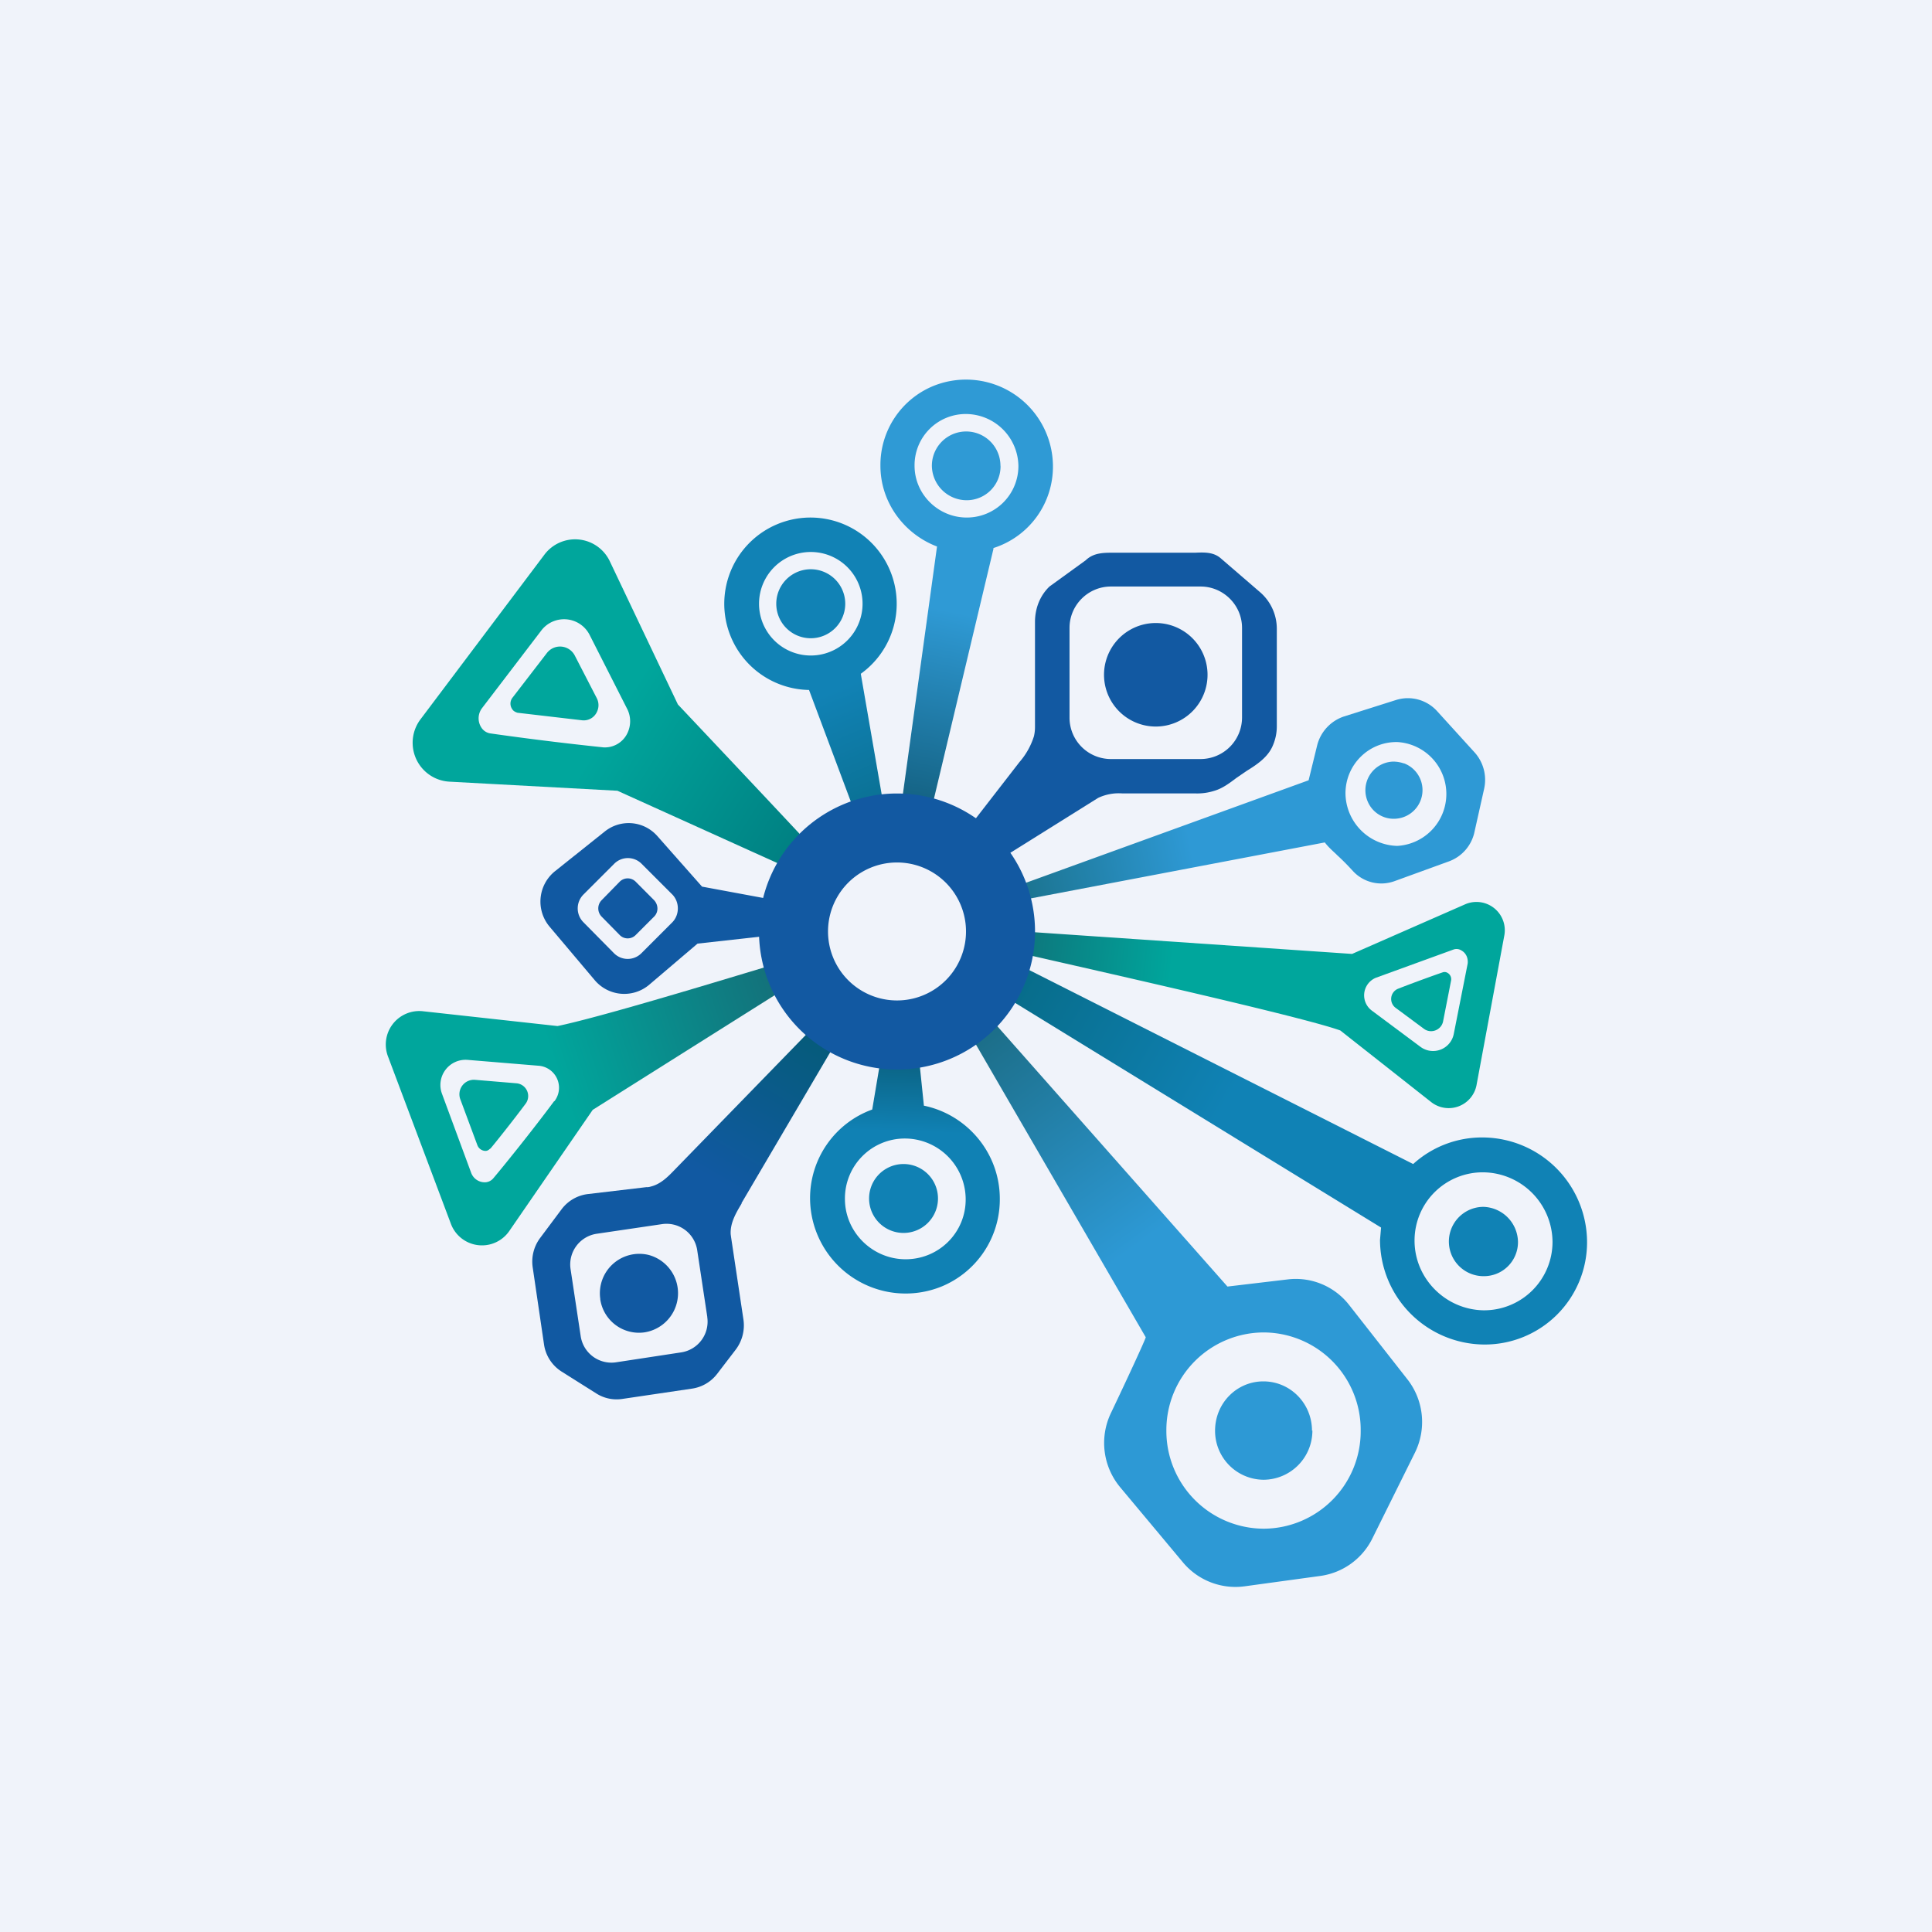 <svg xmlns="http://www.w3.org/2000/svg" width="24" height="24" fill="none" viewBox="0 0 24 24"><rect x="0" y="0" width="24" height="24" fill="#333333" stroke="none"/><g clip-path="url(#a)"><path fill="#F0F3FA" d="M0 0h24v24H0z"/><path fill="url(#b)" fill-rule="evenodd" d="M8.421 8.751c.566.6 1.71 1.813 1.728 1.843l-.206.257L7.67 9.823 5.58 9.71a.484.484 0 0 1-.356-.775L6.763 6.89a.477.477 0 0 1 .814.086zm-.934.532q-.698-.073-1.393-.172a.16.16 0 0 1-.111-.068.21.21 0 0 1 .004-.245l.733-.96a.356.356 0 0 1 .608.056l.468.922a.34.34 0 0 1 0 .287.31.31 0 0 1-.313.18zm-1.059-.429.806.094a.18.18 0 0 0 .18-.102.19.19 0 0 0 0-.172l-.274-.531a.206.206 0 0 0-.347-.03l-.429.557a.12.12 0 0 0 0 .141c.013.022.039.035.064.043" clip-rule="evenodd"/><path fill="#00A69C" d="M6.09 14.271c.073-.086.287-.356.437-.557a.159.159 0 0 0-.111-.257l-.515-.043a.18.18 0 0 0-.18.249l.21.565a.11.11 0 0 0 .099.069c.026 0 .043-.013.06-.03z"/><path fill="url(#c)" fill-rule="evenodd" d="M6.926 12.746c.698-.146 2.828-.814 2.863-.814l.09.27-2.516 1.585-1.033 1.5a.412.412 0 0 1-.729-.085l-.78-2.075a.416.416 0 0 1 .433-.565zm-.043.934c-.257.347-.63.81-.754.956a.14.14 0 0 1-.103.051.18.18 0 0 1-.172-.115l-.364-.986a.313.313 0 0 1 .317-.42l.883.073a.274.274 0 0 1 .197.441z" clip-rule="evenodd"/><path fill="#00A69C" d="M17.927 12.077c-.09.03-.364.129-.561.206a.137.137 0 0 0-.03.236l.347.257c.09.073.223.021.244-.09l.099-.506a.09.09 0 0 0-.043-.094.07.07 0 0 0-.056-.009"/><path fill="url(#d)" fill-rule="evenodd" d="M16.65 12.801c-.566-.205-4.144-.99-4.166-1.007l.052-.235 4.26.291 1.406-.617a.352.352 0 0 1 .484.394l-.343 1.847a.352.352 0 0 1-.566.215zm.442-.655.968-.352a.11.11 0 0 1 .094.013c.056.03.086.094.078.163l-.172.87a.262.262 0 0 1-.416.163l-.604-.45a.236.236 0 0 1 .052-.407" clip-rule="evenodd"/><path fill="#1259A2" fill-rule="evenodd" d="M12.664 9.467a.9.9 0 0 0 .18-.321.5.5 0 0 0 .013-.112V7.727c0-.167.06-.326.18-.441l.45-.326c.103-.099.232-.094.373-.094h.986c.115-.005.227-.009.317.068l.493.425a.6.6 0 0 1 .205.45V9.02a.6.6 0 0 1-.051.245c-.06.141-.193.231-.326.313l-.124.085c-.086.065-.171.129-.27.159a.7.7 0 0 1-.244.034h-.905a.6.6 0 0 0-.3.056l-1.508.943-.292-.326zm.622-1.667c0-.283.231-.514.514-.514h1.114c.283 0 .515.231.515.514v1.114a.516.516 0 0 1-.515.515H13.8a.514.514 0 0 1-.514-.515zM15 8.357a.643.643 0 1 1-1.285 0 .643.643 0 0 1 1.285 0" clip-rule="evenodd"/><path fill="url(#e)" fill-rule="evenodd" d="M9.214 14.949c-.073.12-.146.248-.137.385l.004.03.155 1.033a.5.5 0 0 1-.1.373l-.23.3a.48.48 0 0 1-.31.18l-.865.128a.47.47 0 0 1-.317-.064l-.441-.278a.48.48 0 0 1-.215-.335l-.141-.96a.49.49 0 0 1 .094-.364l.266-.356a.48.48 0 0 1 .326-.188l.728-.086q.025.002.056-.008c.12-.03.21-.12.296-.21l2.031-2.088.184.146-1.388 2.361zm-.428 1.414a.386.386 0 0 1-.326.437l-.814.124a.386.386 0 0 1-.433-.33l-.125-.827a.386.386 0 0 1 .326-.441l.814-.12a.385.385 0 0 1 .433.325l.125.827zm-1.329-.227a.49.49 0 0 1 .599-.547.492.492 0 0 1-.05.962.486.486 0 0 1-.55-.415" clip-rule="evenodd"/><path fill="url(#f)" fill-rule="evenodd" d="M10.693 8.37a1.071 1.071 0 1 0-.643.201l.626 1.672.334-.043zm-.621-.227a.643.643 0 1 0 0-1.286.643.643 0 0 0 0 1.286M10.5 7.5a.428.428 0 1 1-.857 0 .428.428 0 0 1 .857 0" clip-rule="evenodd"/><path fill="url(#g)" fill-rule="evenodd" d="M10.835 13.783a1.17 1.17 0 0 0-.772 1.11A1.187 1.187 0 0 0 11.7 15.98a1.17 1.17 0 0 0 .72-1.088c0-.57-.407-1.046-.943-1.157l-.111-1.076-.334-.047zm.407.36a.744.744 0 0 0-.746.75c0 .415.343.75.754.75.416 0 .75-.335.746-.75a.757.757 0 0 0-.754-.75m-.446.745a.428.428 0 1 1 .856 0 .428.428 0 0 1-.856 0" clip-rule="evenodd"/><path fill="#2F9AD5" d="M12.429 5.786a.42.42 0 0 1-.42.428.433.433 0 0 1-.433-.428.426.426 0 1 1 .852 0"/><path fill="url(#h)" fill-rule="evenodd" d="M12.334 6.81a1.06 1.06 0 0 0 .746-1.024 1.08 1.08 0 0 0-1.489-.99 1.06 1.06 0 0 0-.654.99c0 .458.296.848.703 1.003l-.497 3.604.325.09.875-3.673zm-.325-.381a.64.64 0 0 0 .642-.643.655.655 0 0 0-.651-.643.636.636 0 0 0-.639.643c0 .356.296.643.647.643" clip-rule="evenodd"/><path fill="#1082B5" d="M18.429 15.853a.43.43 0 0 1 0-.861.443.443 0 0 1 .428.436.423.423 0 0 1-.428.425"/><path fill="url(#i)" fill-rule="evenodd" d="M17.143 15.399a1.303 1.303 0 0 0 1.286 1.303 1.27 1.27 0 0 0 1.286-1.273 1.303 1.303 0 0 0-1.286-1.299 1.27 1.27 0 0 0-.874.33l-5.208-2.631-.205.342 5.014 3.078-.013.154zm.429.013c0 .47.385.857.857.865a.85.85 0 0 0 .857-.848.87.87 0 0 0-.857-.866.847.847 0 0 0-.857.848" clip-rule="evenodd"/><path fill="url(#j)" d="M14.233 16.612c-.009.038-.227.51-.433.942a.86.86 0 0 0 .116.922l.788.943a.85.85 0 0 0 .755.287l.942-.129a.85.85 0 0 0 .643-.458l.532-1.072a.86.86 0 0 0-.086-.904l-.729-.93a.84.84 0 0 0-.754-.321l-.759.09-3.278-3.708-.129.215zm2.67 1.157a1.21 1.21 0 0 1-1.204 1.221 1.214 1.214 0 0 1-1.21-1.217 1.213 1.213 0 0 1 1.21-1.221 1.21 1.21 0 0 1 1.204 1.221zm-.6 0a.61.61 0 0 1-.605.613.607.607 0 0 1-.604-.609c0-.343.27-.613.6-.613.335 0 .604.274.604.613z"/><path fill="url(#k)" d="M16.603 10.616c.051.047.115.107.205.206a.48.48 0 0 0 .515.124L18 10.7a.5.5 0 0 0 .313-.35l.124-.554a.51.51 0 0 0-.116-.446l-.467-.514a.49.49 0 0 0-.51-.141l-.651.206a.51.51 0 0 0-.33.355l-.107.437-3.935 1.427.086.116 4.05-.771c.043.056.086.094.146.15m.754-1.397a.646.646 0 0 1 0 1.29.66.66 0 0 1-.643-.652c0-.355.287-.643.643-.638m.086.265a.356.356 0 0 1-.117.688.35.35 0 0 1-.334-.21.356.356 0 0 1 .31-.5.4.4 0 0 1 .136.022z"/><path fill="#1159A2" d="m6.831 11.516.557.66a.48.48 0 0 0 .673.06l.604-.514 1.243-.138.043-.342-1.23-.228-.557-.63a.474.474 0 0 0-.651-.055l-.618.493a.484.484 0 0 0-.064.694m.416-.06a.244.244 0 0 1 0-.343l.386-.386a.24.24 0 0 1 .334 0l.386.386c.09.094.09.249 0 .343l-.386.386a.24.24 0 0 1-.339 0zm.227-.069a.146.146 0 0 1 0-.205l.223-.228a.14.14 0 0 1 .201 0l.227.228c.056.06.056.15 0 .205l-.227.227a.14.14 0 0 1-.155.032.14.14 0 0 1-.046-.032z"/><path fill="#1259A2" fill-rule="evenodd" d="M11.143 13.286a1.714 1.714 0 1 0 0-3.429 1.714 1.714 0 0 0 0 3.429m0-.858a.857.857 0 1 0 0-1.714.857.857 0 0 0 0 1.714" clip-rule="evenodd"/></g><defs><linearGradient id="b" x1="5.948" x2="11.28" y1="8.383" y2="11.76" gradientUnits="userSpaceOnUse"><stop offset=".27" stop-color="#00A69C"/><stop offset="1" stop-color="#006771"/></linearGradient><linearGradient id="c" x1="5.246" x2="10.299" y1="13.68" y2="12" gradientUnits="userSpaceOnUse"><stop offset=".32" stop-color="#00A69C"/><stop offset="1" stop-color="#186472"/></linearGradient><linearGradient id="d" x1="14.58" x2="11.953" y1="11.786" y2="11.507" gradientUnits="userSpaceOnUse"><stop stop-color="#00A69C"/><stop offset="1" stop-color="#13626F"/></linearGradient><linearGradient id="e" x1="9.398" x2="10.697" y1="14.961" y2="12.698" gradientUnits="userSpaceOnUse"><stop stop-color="#1159A2"/><stop offset="1" stop-color="#035C72"/></linearGradient><linearGradient id="f" x1="9.896" x2="10.693" y1="8.773" y2="10.667" gradientUnits="userSpaceOnUse"><stop stop-color="#1182B5"/><stop offset="1" stop-color="#086B88"/></linearGradient><linearGradient id="g" x1="10.864" x2="10.972" y1="16.037" y2="13.02" gradientUnits="userSpaceOnUse"><stop offset=".66" stop-color="#1081B4"/><stop offset="1" stop-color="#0A5E7B"/></linearGradient><linearGradient id="h" x1="12.561" x2="11.434" y1="4.753" y2="10.166" gradientUnits="userSpaceOnUse"><stop offset=".53" stop-color="#2F9AD5"/><stop offset="1" stop-color="#125E7D"/></linearGradient><linearGradient id="i" x1="19.157" x2="10.732" y1="16.47" y2="11.511" gradientUnits="userSpaceOnUse"><stop offset=".49" stop-color="#1082B5"/><stop offset="1" stop-color="#015E6D"/></linearGradient><linearGradient id="j" x1="14.258" x2="11.807" y1="15.377" y2="12.03" gradientUnits="userSpaceOnUse"><stop stop-color="#2D99D5"/><stop offset="1" stop-color="#176273"/></linearGradient><linearGradient id="k" x1="14.828" x2="11.773" y1="10.676" y2="11.271" gradientUnits="userSpaceOnUse"><stop stop-color="#2E99D5"/><stop offset="1" stop-color="#136371"/></linearGradient><clipPath id="a"><path fill="#fff" d="M0 0h24v24H0z"/></clipPath></defs></svg>